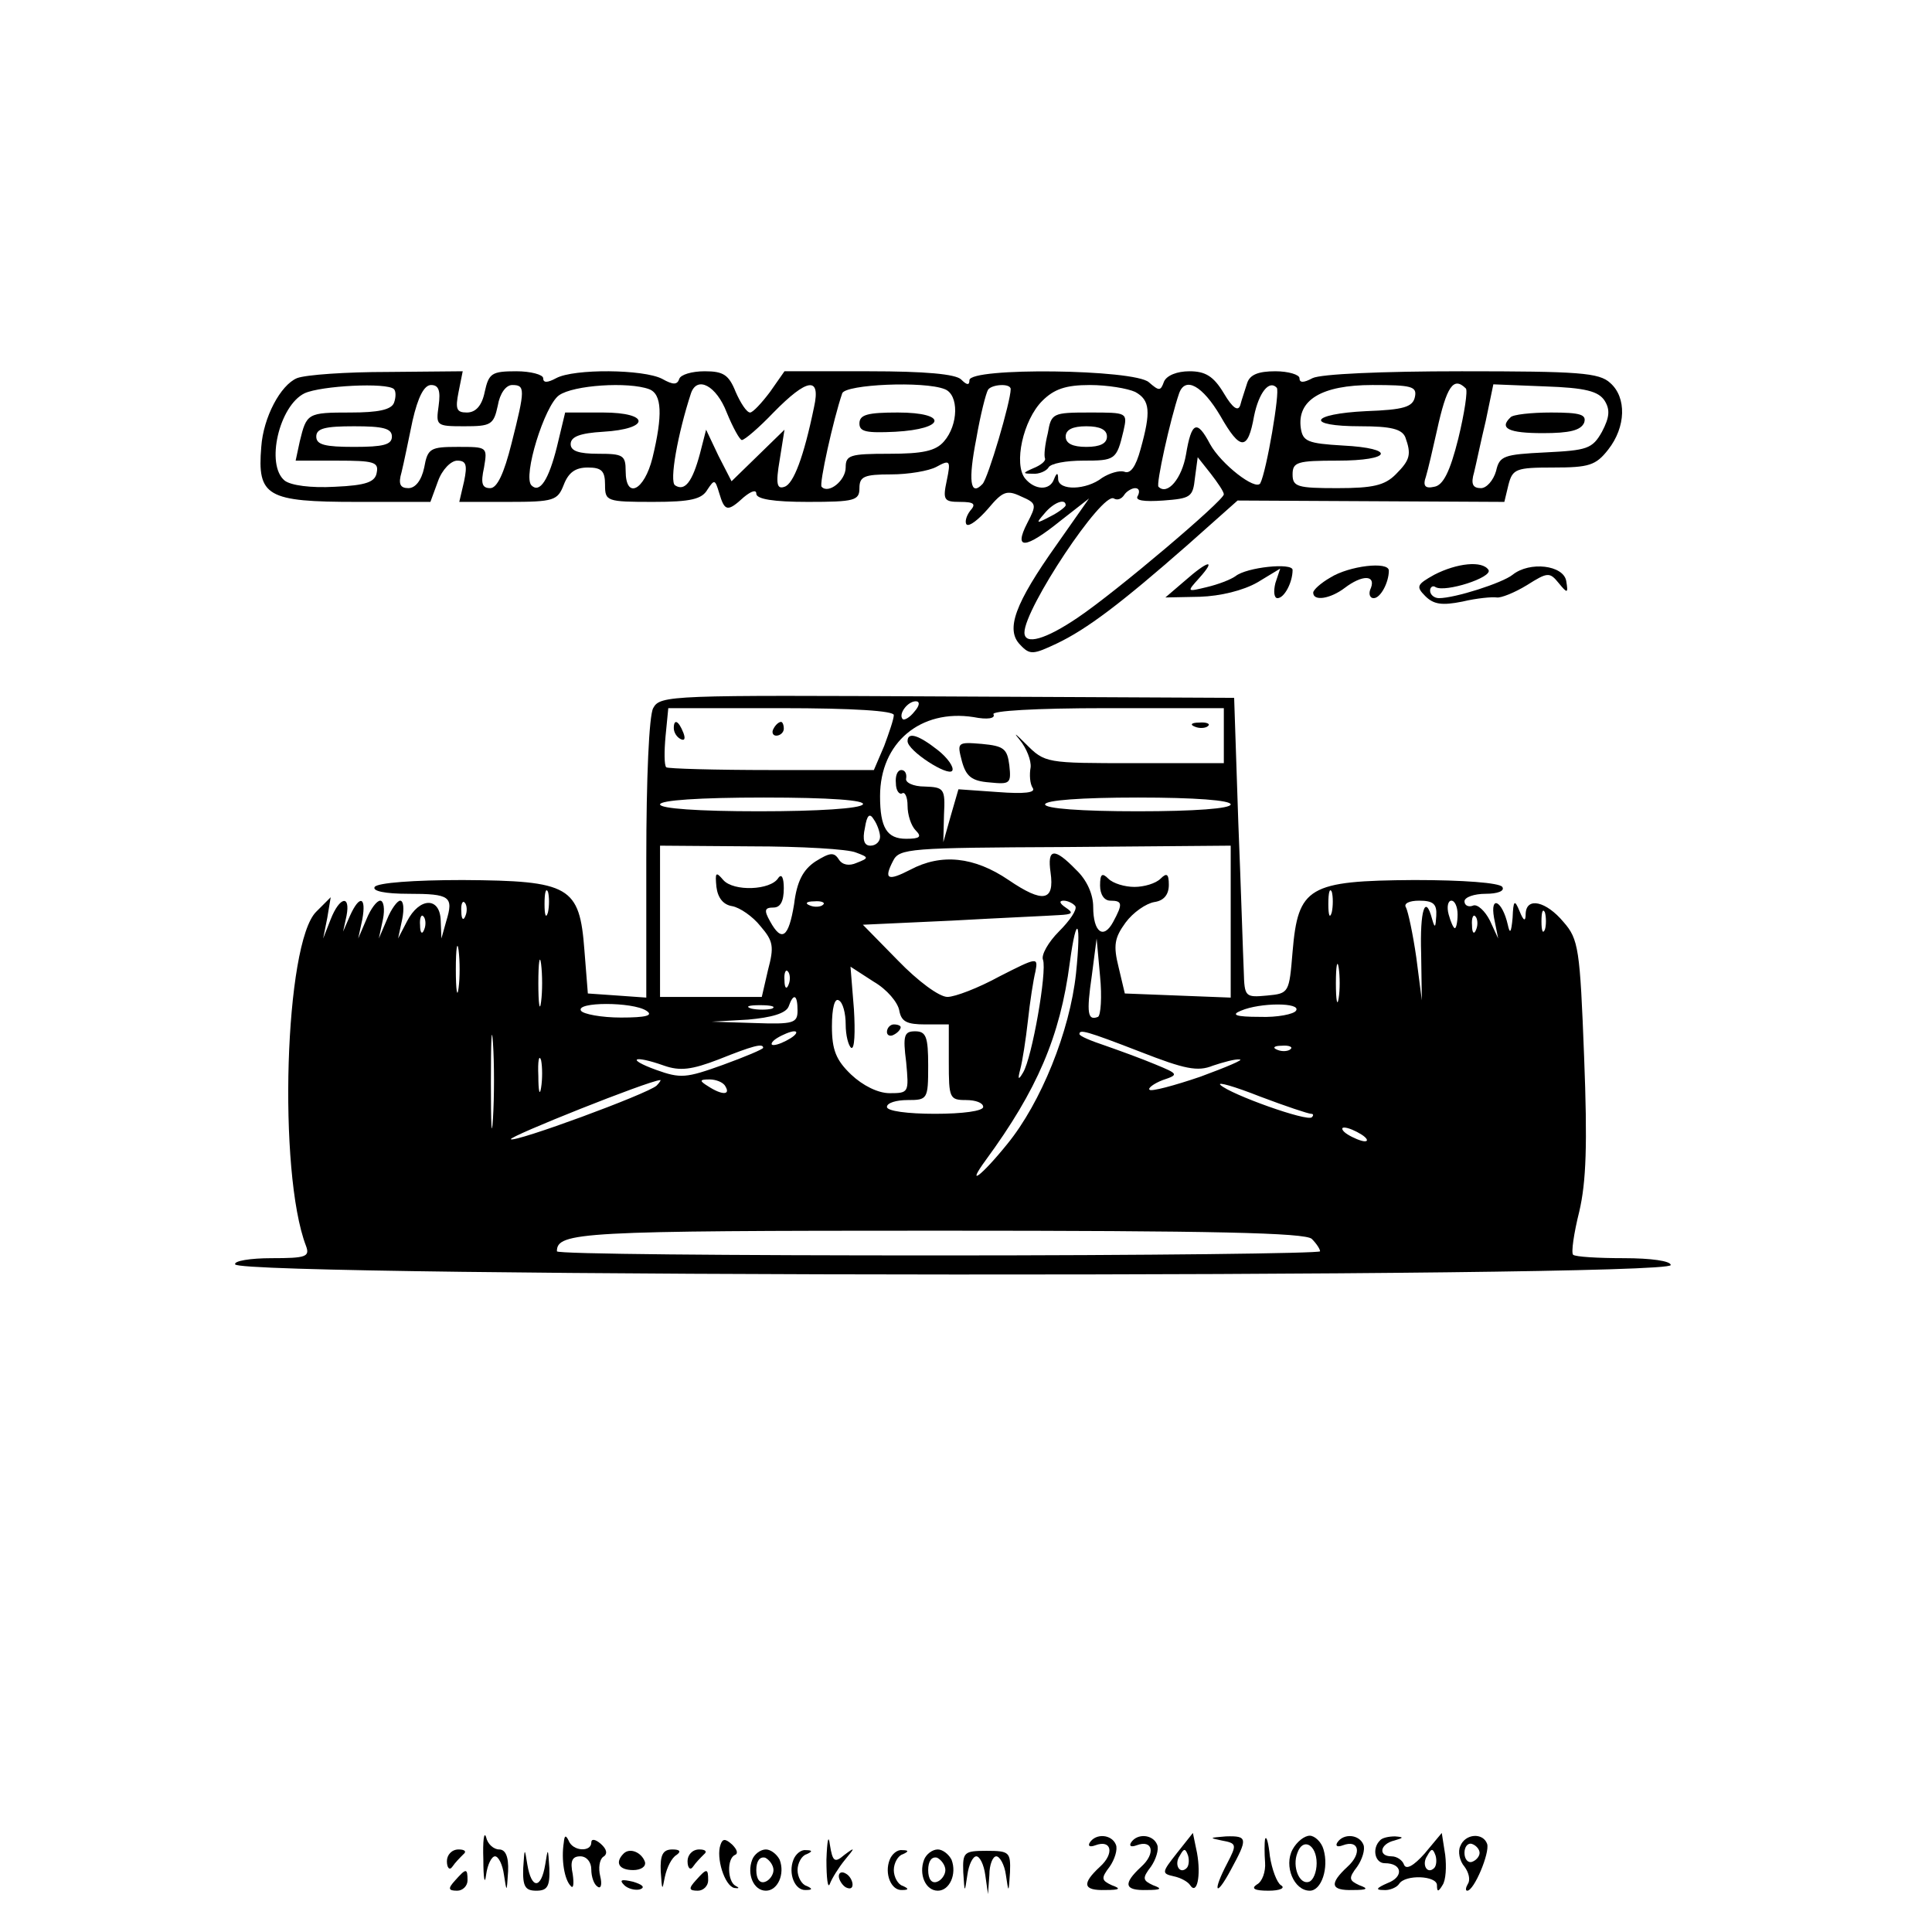 <?xml version="1.0" standalone="no"?>
<!DOCTYPE svg PUBLIC "-//W3C//DTD SVG 20010904//EN"
 "http://www.w3.org/TR/2001/REC-SVG-20010904/DTD/svg10.dtd">
<svg version="1.0" xmlns="http://www.w3.org/2000/svg"
 width="281pt" height="280pt" viewBox="0 0 281 280"
 preserveAspectRatio="xMidYMid meet">

<g transform="translate(0,280) scale(0.1,-0.1)"
fill="#000000" stroke="none">
<path d="M432 2250 c-24 -10 -49 -57 -52 -100 -6 -72 8 -80 139 -80 l107 0 11
30 c6 17 19 30 28 30 13 0 15 -6 10 -30 l-7 -30 71 0 c67 0 72 2 81 25 7 18
17 25 35 25 20 0 25 -5 25 -25 0 -24 2 -25 70 -25 55 0 71 4 79 18 10 15 11
15 17 -5 8 -27 12 -28 36 -6 11 9 18 11 18 5 0 -8 25 -12 75 -12 68 0 75 2 75
20 0 17 7 20 46 20 25 0 55 5 66 11 20 11 21 9 15 -20 -6 -28 -4 -31 19 -31
21 0 24 -3 15 -13 -6 -8 -8 -17 -5 -20 4 -3 17 7 31 23 21 25 27 28 48 18 23
-10 23 -12 9 -39 -20 -39 -3 -38 49 4 l41 32 -47 -67 c-61 -86 -75 -124 -53
-146 14 -15 19 -14 53 2 44 21 93 58 191 144 l72 64 194 -1 194 -1 6 25 c6 23
11 25 65 25 52 0 62 3 80 26 26 33 27 76 3 97 -16 15 -46 17 -216 17 -117 0
-205 -4 -217 -10 -13 -7 -19 -7 -19 0 0 5 -16 10 -35 10 -25 0 -37 -5 -41 -17
-3 -10 -8 -24 -10 -32 -3 -10 -11 -5 -24 17 -15 25 -27 32 -50 32 -18 0 -33
-6 -37 -15 -5 -14 -7 -14 -22 -1 -21 19 -261 22 -261 3 0 -8 -4 -7 -12 1 -8 8
-53 12 -134 12 l-123 0 -21 -30 c-12 -16 -25 -30 -29 -30 -5 0 -14 14 -21 30
-10 25 -18 30 -45 30 -19 0 -35 -5 -37 -11 -3 -9 -9 -9 -25 0 -27 14 -128 15
-154 1 -13 -7 -19 -7 -19 0 0 5 -18 10 -39 10 -36 0 -40 -3 -46 -30 -4 -20
-13 -30 -26 -30 -15 0 -17 5 -12 30 l6 30 -109 -1 c-60 0 -119 -4 -132 -9z
m141 -16 c3 -3 3 -12 0 -20 -4 -10 -23 -14 -63 -14 -63 0 -64 -1 -74 -42 l-6
-28 61 0 c52 0 60 -2 57 -17 -2 -14 -15 -19 -61 -21 -35 -2 -64 2 -73 9 -28
23 -8 109 29 127 24 11 120 16 130 6z m65 -24 c-4 -29 -4 -30 37 -30 39 0 43
2 49 30 3 18 12 30 21 30 19 0 19 -6 -1 -85 -11 -44 -21 -65 -31 -65 -12 0
-14 7 -9 30 5 30 5 30 -38 30 -40 0 -44 -2 -49 -30 -4 -19 -13 -30 -23 -30
-12 0 -15 6 -10 23 3 12 10 46 16 75 8 35 17 52 27 52 11 0 14 -8 11 -30z
m306 24 c19 -7 20 -38 5 -100 -12 -48 -39 -61 -39 -19 0 23 -4 25 -40 25 -28
0 -40 4 -40 14 0 11 14 16 47 18 69 4 69 28 0 28 l-55 0 -12 -50 c-12 -48 -25
-68 -37 -56 -13 13 19 116 40 131 21 15 101 20 131 9z m113 -34 c9 -22 19 -40
22 -40 4 0 25 18 46 40 49 50 69 53 59 8 -15 -73 -30 -112 -43 -116 -11 -4
-13 4 -7 39 l7 44 -39 -38 -38 -37 -19 37 -18 38 -9 -35 c-11 -41 -22 -55 -36
-46 -9 5 4 76 23 134 9 26 37 11 52 -28z m317 34 c21 -8 20 -52 -1 -76 -12
-14 -31 -18 -80 -18 -57 0 -63 -2 -63 -20 0 -19 -25 -39 -35 -28 -4 3 17 98
30 136 5 13 119 18 149 6z m96 0 c0 -18 -33 -130 -41 -138 -18 -19 -21 5 -9
66 6 35 14 66 17 71 5 8 33 10 33 1z m181 -4 c22 -12 23 -29 8 -83 -7 -26 -15
-37 -24 -33 -7 2 -21 -2 -32 -9 -23 -18 -63 -19 -64 -2 0 10 -2 10 -6 0 -6
-17 -28 -16 -42 1 -17 21 -3 85 25 113 17 17 34 23 69 23 26 0 55 -5 66 -10z
m124 -35 c29 -51 40 -51 49 0 7 34 22 53 33 41 5 -5 -15 -122 -24 -139 -7 -11
-57 28 -73 57 -19 36 -27 33 -35 -15 -6 -35 -27 -60 -40 -47 -4 3 17 98 30
136 9 25 34 11 60 -33z m283 28 c-3 -15 -16 -19 -71 -21 -82 -4 -90 -22 -8
-22 44 0 60 -4 65 -16 9 -25 7 -33 -14 -54 -16 -16 -33 -20 -85 -20 -58 0 -65
2 -65 20 0 18 7 20 65 20 80 0 86 18 8 22 -51 3 -58 6 -61 25 -6 41 30 63 104
63 57 0 65 -2 62 -17z m74 12 c3 -3 -2 -36 -11 -73 -12 -48 -22 -68 -35 -70
-13 -3 -17 1 -12 15 3 10 10 40 16 67 14 64 24 79 42 61z m202 -18 c8 -13 7
-24 -4 -45 -14 -25 -22 -27 -82 -30 -61 -3 -67 -5 -72 -27 -4 -14 -14 -25 -22
-25 -12 0 -15 6 -10 23 3 12 10 46 17 75 l11 53 75 -3 c59 -2 78 -7 87 -21z
m-1764 -52 c0 -12 -13 -15 -55 -15 -42 0 -55 3 -55 15 0 12 13 15 55 15 42 0
55 -3 55 -15z m1210 -84 c0 -9 -157 -142 -212 -179 -47 -32 -78 -41 -78 -22 0
35 113 205 130 195 5 -3 11 -1 15 5 3 5 11 10 16 10 6 0 7 -5 4 -11 -5 -7 8
-9 37 -7 40 3 43 5 46 33 l4 30 19 -24 c10 -13 19 -26 19 -30z m-230 -16 c0
-2 -10 -10 -22 -16 -21 -11 -22 -11 -9 4 13 16 31 23 31 12z"/>
<path d="M1250 2184 c0 -12 10 -14 52 -12 74 4 77 28 4 28 -44 0 -56 -3 -56
-16z"/>
<path d="M1524 2170 c-4 -16 -6 -33 -4 -37 1 -4 -7 -10 -17 -14 -16 -7 -16 -8
-1 -8 9 -1 20 4 23 9 3 6 26 10 50 10 47 0 49 1 59 43 6 27 6 27 -49 27 -54 0
-56 -1 -61 -30z m86 -5 c0 -10 -10 -15 -30 -15 -20 0 -30 5 -30 15 0 10 10 15
30 15 20 0 30 -5 30 -15z"/>
<path d="M2197 2193 c-17 -16 -3 -23 47 -23 39 0 55 4 60 15 4 12 -5 15 -48
15 -29 0 -56 -3 -59 -7z"/>
<path d="M1723 1955 l-28 -24 50 1 c30 1 63 9 84 21 l33 20 -7 -21 c-3 -12 -2
-22 3 -22 10 0 22 23 22 41 0 11 -67 4 -83 -9 -7 -5 -25 -12 -42 -16 -29 -7
-29 -7 -11 13 26 29 13 26 -21 -4z"/>
<path d="M1935 1960 c-14 -8 -25 -18 -25 -22 0 -13 25 -9 46 7 25 19 45 19 38
0 -4 -8 -2 -15 4 -15 10 0 22 23 22 40 0 14 -58 7 -85 -10z"/>
<path d="M2086 1964 c-25 -14 -27 -17 -13 -31 12 -12 24 -14 54 -8 21 5 43 7
50 6 6 -1 26 7 44 18 30 19 33 19 46 3 13 -16 14 -15 11 3 -4 23 -53 29 -78 9
-15 -12 -84 -34 -107 -34 -7 0 -13 5 -13 11 0 5 4 8 8 5 14 -8 83 14 77 25 -9
14 -46 10 -79 -7z"/>
<path d="M950 1770 c-6 -11 -10 -102 -10 -220 l0 -201 -42 3 -43 3 -5 63 c-7
93 -21 101 -177 102 -71 0 -124 -4 -128 -10 -4 -6 15 -10 49 -10 61 0 66 -4
55 -40 l-7 -25 -1 26 c-1 35 -31 34 -49 -1 l-13 -25 6 28 c3 15 2 27 -3 27 -4
0 -13 -12 -19 -27 l-12 -28 6 28 c3 15 1 27 -4 27 -5 0 -14 -12 -20 -27 l-12
-28 6 28 c6 33 -4 36 -18 5 l-10 -23 5 23 c6 31 -10 28 -23 -5 l-11 -28 6 30
5 30 -21 -21 c-46 -45 -56 -379 -15 -486 6 -16 0 -18 -50 -18 -31 0 -55 -4
-53 -9 7 -19 2088 -20 2088 -1 0 6 -29 10 -68 10 -38 0 -71 2 -74 5 -3 3 1 31
9 63 10 43 12 97 7 225 -6 157 -8 171 -30 196 -25 30 -54 37 -55 12 0 -12 -3
-11 -9 4 -7 17 -9 16 -10 -10 -2 -22 -4 -24 -7 -10 -8 35 -26 44 -20 10 l6
-30 -12 26 c-7 14 -18 24 -24 22 -7 -3 -13 0 -13 6 0 6 14 11 31 11 17 0 28 4
24 10 -4 6 -57 10 -128 10 -154 -1 -169 -10 -177 -104 -5 -60 -5 -61 -37 -64
-32 -3 -33 -2 -34 35 -1 21 -4 119 -8 218 l-6 180 -417 2 c-402 2 -418 2 -428
-17z m380 -5 c-7 -9 -15 -13 -17 -11 -7 7 7 26 19 26 6 0 6 -6 -2 -15z m-30
-5 c0 -6 -7 -26 -14 -45 l-15 -35 -149 0 c-82 0 -151 2 -153 4 -3 3 -3 23 -1
45 l4 41 164 0 c106 0 164 -4 164 -10z m480 -30 l0 -40 -130 0 c-129 0 -130 0
-158 28 -15 15 -19 18 -9 6 10 -12 17 -30 16 -40 -2 -11 -1 -24 3 -30 5 -7
-12 -9 -51 -6 l-57 4 -11 -38 -11 -39 1 40 c2 38 0 40 -28 41 -17 0 -29 6 -27
12 1 7 -2 12 -7 12 -6 0 -9 -9 -8 -19 0 -11 5 -17 9 -15 4 3 8 -5 8 -18 0 -13
5 -29 12 -36 9 -9 6 -12 -14 -12 -28 0 -38 16 -38 62 0 78 59 127 136 115 20
-4 32 -2 29 4 -4 5 60 9 164 9 l171 0 0 -40z m-525 -100 c-4 -6 -65 -10 -151
-10 -89 0 -144 4 -144 10 0 6 57 10 151 10 97 0 148 -4 144 -10z m535 0 c0 -6
-52 -10 -135 -10 -83 0 -135 4 -135 10 0 6 52 10 135 10 83 0 135 -4 135 -10z
m-510 -47 c0 -7 -6 -13 -14 -13 -9 0 -12 8 -8 26 3 19 7 22 13 12 5 -7 9 -19
9 -25z m-35 -23 c19 -7 19 -8 1 -15 -11 -5 -21 -3 -26 5 -7 11 -13 10 -34 -3
-18 -12 -27 -29 -31 -62 -8 -49 -18 -56 -35 -25 -9 16 -8 20 5 20 10 0 15 9
15 28 0 15 -3 22 -8 15 -11 -18 -65 -20 -80 -3 -11 13 -12 11 -10 -10 2 -16
10 -26 23 -28 11 -2 30 -15 41 -29 19 -22 20 -30 11 -64 l-9 -39 -74 0 -74 0
0 110 0 110 133 -1 c72 0 141 -4 152 -9z m545 -101 l0 -110 -77 3 -77 3 -9 38
c-8 32 -6 43 10 65 11 15 30 28 42 30 14 2 21 11 21 25 0 16 -3 18 -12 9 -7
-7 -24 -12 -38 -12 -14 0 -31 5 -38 12 -9 9 -12 7 -12 -10 0 -13 6 -22 15 -22
18 0 18 -5 4 -31 -14 -26 -29 -15 -29 22 0 18 -9 39 -25 54 -32 33 -42 31 -37
-4 6 -42 -11 -45 -61 -11 -50 34 -98 39 -143 15 -33 -17 -39 -14 -25 13 9 18
24 19 250 20 l241 2 0 -111z m-993 14 c-3 -10 -5 -4 -5 12 0 17 2 24 5 18 2
-7 2 -21 0 -30z m1140 0 c-3 -10 -5 -4 -5 12 0 17 2 24 5 18 2 -7 2 -21 0 -30z
m-1260 -5 c-3 -8 -6 -5 -6 6 -1 11 2 17 5 13 3 -3 4 -12 1 -19z m520 16 c-3
-3 -12 -4 -19 -1 -8 3 -5 6 6 6 11 1 17 -2 13 -5z m367 -2 c3 -5 -8 -21 -24
-37 -15 -15 -26 -34 -23 -41 6 -17 -16 -143 -29 -164 -7 -12 -8 -10 -4 5 3 11
8 43 11 70 3 28 8 60 11 72 4 21 3 21 -52 -7 -31 -17 -65 -30 -76 -30 -12 0
-43 23 -72 53 l-51 52 130 6 c72 4 141 7 155 8 20 1 22 3 10 11 -9 6 -10 10
-3 10 6 0 14 -4 17 -8z m525 -14 c-1 -17 -2 -19 -6 -5 -10 38 -18 13 -16 -50
l1 -68 -8 62 c-5 35 -12 67 -15 73 -4 6 5 10 19 10 21 0 26 -5 25 -22z m31 2
c0 -11 -2 -20 -4 -20 -2 0 -6 9 -9 20 -3 11 -1 20 4 20 5 0 9 -9 9 -20z m127
-22 c-3 -7 -5 -2 -5 12 0 14 2 19 5 13 2 -7 2 -19 0 -25z m-1630 0 c-3 -8 -6
-5 -6 6 -1 11 2 17 5 13 3 -3 4 -12 1 -19z m1530 0 c-3 -8 -6 -5 -6 6 -1 11 2
17 5 13 3 -3 4 -12 1 -19z m-582 -64 c-9 -84 -51 -188 -100 -248 -38 -47 -61
-64 -31 -23 74 101 108 179 122 287 10 74 17 61 9 -16z m-898 -21 c-2 -16 -4
-3 -4 27 0 30 2 43 4 28 2 -16 2 -40 0 -55z m930 -42 c-15 -6 -17 5 -9 60 l7
54 5 -55 c3 -30 1 -57 -3 -59z m-810 22 c-2 -16 -4 -3 -4 27 0 30 2 43 4 28 2
-16 2 -40 0 -55z m1160 5 c-2 -13 -4 -3 -4 22 0 25 2 35 4 23 2 -13 2 -33 0
-45z m-800 20 c-3 -8 -6 -5 -6 6 -1 11 2 17 5 13 3 -3 4 -12 1 -19z m161 -38
c3 -16 11 -20 38 -20 l34 0 0 -55 c0 -52 1 -55 25 -55 14 0 25 -4 25 -10 0 -6
-30 -10 -70 -10 -40 0 -70 4 -70 10 0 6 14 10 30 10 29 0 30 1 30 50 0 42 -3
50 -19 50 -16 0 -18 -6 -13 -45 4 -44 4 -45 -24 -45 -17 0 -39 11 -56 27 -22
21 -28 36 -28 70 0 27 4 42 10 38 6 -3 10 -19 10 -35 0 -16 4 -31 8 -34 5 -3
6 23 4 56 l-5 62 34 -22 c19 -11 35 -30 37 -42z m-148 0 c0 -18 -6 -20 -62
-18 l-63 2 53 3 c34 3 55 9 59 19 7 20 13 18 13 -6z m-220 0 c11 -7 0 -10 -37
-10 -28 0 -55 5 -58 10 -8 13 75 13 95 0z m183 3 c-7 -2 -21 -2 -30 0 -10 3
-4 5 12 5 17 0 24 -2 18 -5z m762 -3 c-3 -5 -27 -10 -53 -9 -35 0 -42 3 -27 9
28 12 88 12 80 0z m-1168 -157 c-2 -32 -3 -8 -3 52 0 61 1 87 3 58 2 -29 2
-78 0 -110z m433 117 c-8 -5 -19 -10 -25 -10 -5 0 -3 5 5 10 8 5 20 10 25 10
6 0 3 -5 -5 -10z m509 -20 c64 -25 83 -29 105 -20 15 5 33 10 39 9 7 0 -19
-11 -57 -25 -38 -13 -72 -22 -74 -19 -3 2 6 9 19 14 24 8 23 9 -11 23 -19 8
-52 20 -72 27 -21 7 -38 14 -38 17 0 7 9 5 89 -26z m-549 6 c0 -2 -26 -13 -59
-25 -53 -19 -61 -20 -97 -7 -44 16 -33 22 12 6 23 -8 40 -6 79 9 50 20 65 24
65 17z m767 -2 c-3 -3 -12 -4 -19 -1 -8 3 -5 6 6 6 11 1 17 -2 13 -5z m-1090
-56 c-2 -13 -4 -5 -4 17 -1 22 1 32 4 23 2 -10 2 -28 0 -40z m168 3 c-13 -12
-206 -83 -212 -78 -3 4 200 85 217 86 2 1 0 -3 -5 -8z m100 -1 c8 -13 -5 -13
-25 0 -13 8 -13 10 2 10 9 0 20 -4 23 -10z m852 -40 c3 0 4 -2 1 -5 -6 -7
-118 33 -133 47 -5 5 20 -2 58 -17 37 -14 70 -25 74 -25z m73 -30 c8 -5 11
-10 5 -10 -5 0 -17 5 -25 10 -8 5 -10 10 -5 10 6 0 17 -5 25 -10z m-72 -152
c7 -7 12 -15 12 -18 0 -3 -250 -6 -555 -6 -305 0 -555 2 -555 6 0 28 34 30
555 30 400 0 534 -3 543 -12z"/>
<path d="M980 1741 c0 -6 4 -13 10 -16 6 -3 7 1 4 9 -7 18 -14 21 -14 7z"/>
<path d="M1125 1740 c-3 -5 -1 -10 4 -10 6 0 11 5 11 10 0 6 -2 10 -4 10 -3 0
-8 -4 -11 -10z"/>
<path d="M1738 1743 c7 -3 16 -2 19 1 4 3 -2 6 -13 5 -11 0 -14 -3 -6 -6z"/>
<path d="M1320 1722 c0 -14 59 -52 65 -43 3 5 -7 19 -21 30 -28 22 -44 27 -44
13z"/>
<path d="M1399 1693 c6 -22 14 -29 40 -31 30 -3 32 -2 29 25 -3 24 -8 28 -40
31 -36 3 -36 2 -29 -25z"/>
<path d="M1290 1299 c0 -5 5 -7 10 -4 6 3 10 8 10 11 0 2 -4 4 -10 4 -5 0 -10
-5 -10 -11z"/>
<path d="M703 95 c0 -27 2 -38 4 -22 2 15 8 27 13 27 5 0 11 -12 13 -27 4 -26
4 -26 6 5 1 22 -4 32 -13 32 -8 0 -17 8 -19 18 -3 9 -5 -5 -4 -33z"/>
<path d="M1202 95 c0 -27 2 -43 5 -35 3 8 13 24 22 35 15 18 15 19 -1 7 -14
-12 -17 -10 -21 15 -2 16 -4 6 -5 -22z"/>
<path d="M820 120 c-4 -25 1 -54 10 -63 4 -5 5 3 3 17 -4 19 -1 26 11 26 9 0
16 -8 16 -19 0 -11 4 -22 9 -25 5 -4 7 3 4 15 -3 12 -1 24 4 28 7 4 6 11 -3
19 -8 7 -14 8 -14 2 0 -14 -27 -13 -33 3 -4 8 -6 8 -7 -3z"/>
<path d="M1048 117 c-7 -19 6 -60 20 -63 7 -1 8 0 2 3 -12 6 -13 40 -1 45 5 2
3 8 -4 15 -10 9 -14 9 -17 0z"/>
<path d="M1585 120 c-3 -5 0 -7 8 -4 24 9 28 -12 7 -31 -27 -25 -25 -35 8 -34
21 0 23 2 9 7 -15 7 -16 10 -3 27 7 10 12 25 9 32 -6 15 -29 17 -38 3z"/>
<path d="M1645 120 c-3 -5 0 -7 8 -4 24 9 28 -12 7 -31 -27 -25 -25 -35 8 -34
21 0 23 2 9 7 -15 7 -16 10 -3 27 7 10 12 25 9 32 -6 15 -29 17 -38 3z"/>
<path d="M1712 105 c-22 -28 -23 -30 -5 -34 10 -2 21 -8 24 -13 10 -15 16 14
10 47 l-6 29 -23 -29z m14 -22 c-10 -10 -19 5 -10 18 6 11 8 11 12 0 2 -7 1
-15 -2 -18z"/>
<path d="M1777 123 c22 -4 22 -6 8 -33 -22 -42 -17 -51 5 -10 25 46 25 50 -7
49 -24 -2 -25 -2 -6 -6z"/>
<path d="M1840 125 c-1 -5 -1 -21 0 -34 1 -13 -4 -28 -12 -32 -9 -6 -3 -9 17
-9 17 0 25 4 18 8 -6 4 -13 23 -16 42 -2 19 -5 31 -7 25z"/>
<path d="M1880 110 c-13 -24 2 -60 25 -60 17 0 28 33 20 60 -3 11 -13 20 -20
20 -8 0 -19 -9 -25 -20z m35 -20 c0 -13 -5 -25 -11 -27 -14 -5 -25 22 -17 42
8 23 28 12 28 -15z"/>
<path d="M1945 120 c-3 -5 0 -7 8 -4 24 9 28 -12 7 -31 -27 -25 -25 -35 8 -34
21 0 23 2 9 7 -15 7 -16 10 -3 27 7 10 12 25 9 32 -6 15 -29 17 -38 3z"/>
<path d="M2007 123 c-12 -12 -7 -33 7 -33 26 0 28 -20 4 -29 -16 -7 -18 -10
-6 -10 9 -1 20 4 23 9 9 14 55 12 55 -2 0 -10 2 -10 8 0 5 7 6 27 4 44 l-5 32
-25 -30 c-16 -18 -27 -24 -30 -16 -2 6 -10 12 -18 12 -20 0 -17 18 4 23 14 4
14 5 1 6 -9 0 -19 -2 -22 -6z m79 -40 c-10 -10 -19 5 -10 18 6 11 8 11 12 0 2
-7 1 -15 -2 -18z"/>
<path d="M2124 115 c-4 -8 -1 -22 6 -30 6 -8 9 -19 5 -25 -3 -5 -4 -10 -1 -10
10 0 33 55 29 68 -6 17 -32 15 -39 -3z m28 -10 c0 -5 -5 -11 -11 -13 -6 -2
-11 4 -11 13 0 9 5 15 11 13 6 -2 11 -8 11 -13z"/>
<path d="M650 93 c0 -10 4 -14 8 -8 4 6 11 13 16 18 5 4 2 7 -7 7 -10 0 -17
-8 -17 -17z"/>
<path d="M761 83 c-1 -27 3 -33 19 -33 16 0 20 6 19 33 -2 30 -2 30 -6 5 -6
-36 -20 -36 -26 0 -4 25 -4 25 -6 -5z"/>
<path d="M907 104 c-13 -13 -7 -24 14 -24 11 0 19 5 17 12 -5 14 -22 21 -31
12z"/>
<path d="M961 78 c2 -28 2 -29 6 -8 3 14 10 28 17 32 7 5 5 8 -6 8 -14 0 -18
-8 -17 -32z"/>
<path d="M1000 93 c0 -10 4 -14 8 -8 4 6 11 13 16 18 5 4 2 7 -7 7 -10 0 -17
-8 -17 -17z"/>
<path d="M1094 95 c-8 -21 2 -45 20 -45 17 0 28 24 20 45 -4 8 -13 15 -20 15
-8 0 -17 -7 -20 -15z m31 -15 c0 -7 -6 -15 -12 -17 -8 -3 -13 4 -13 17 0 13 5
20 13 18 6 -3 12 -11 12 -18z"/>
<path d="M1154 95 c-8 -20 2 -45 18 -44 10 0 10 2 1 6 -7 2 -13 13 -13 23 0
10 6 21 13 23 9 4 9 6 -1 6 -7 1 -15 -6 -18 -14z"/>
<path d="M1294 95 c-8 -20 2 -45 18 -44 10 0 10 2 1 6 -7 2 -13 13 -13 23 0
10 6 21 13 23 9 4 9 6 -1 6 -7 1 -15 -6 -18 -14z"/>
<path d="M1344 95 c-8 -21 2 -45 20 -45 17 0 28 24 20 45 -4 8 -13 15 -20 15
-8 0 -17 -7 -20 -15z m31 -15 c0 -7 -6 -15 -12 -17 -8 -3 -13 4 -13 17 0 13 5
20 13 18 6 -3 12 -11 12 -18z"/>
<path d="M1401 77 c2 -31 2 -31 6 -4 2 15 8 27 13 27 5 0 11 -12 13 -27 l4
-28 2 28 c0 15 5 27 10 27 5 0 12 -12 14 -27 4 -27 4 -27 6 4 1 29 -1 31 -34
31 -33 0 -35 -2 -34 -31z"/>
<path d="M662 65 c-11 -12 -10 -15 3 -15 8 0 15 7 15 15 0 18 -2 18 -18 0z"/>
<path d="M1012 65 c-11 -12 -10 -15 3 -15 8 0 15 7 15 15 0 18 -2 18 -18 0z"/>
<path d="M1220 71 c0 -5 5 -13 10 -16 6 -3 10 -2 10 4 0 5 -4 13 -10 16 -5 3
-10 2 -10 -4z"/>
<path d="M908 58 c5 -5 16 -8 23 -6 8 3 3 7 -10 11 -17 4 -21 3 -13 -5z"/>
</g>
</svg>
